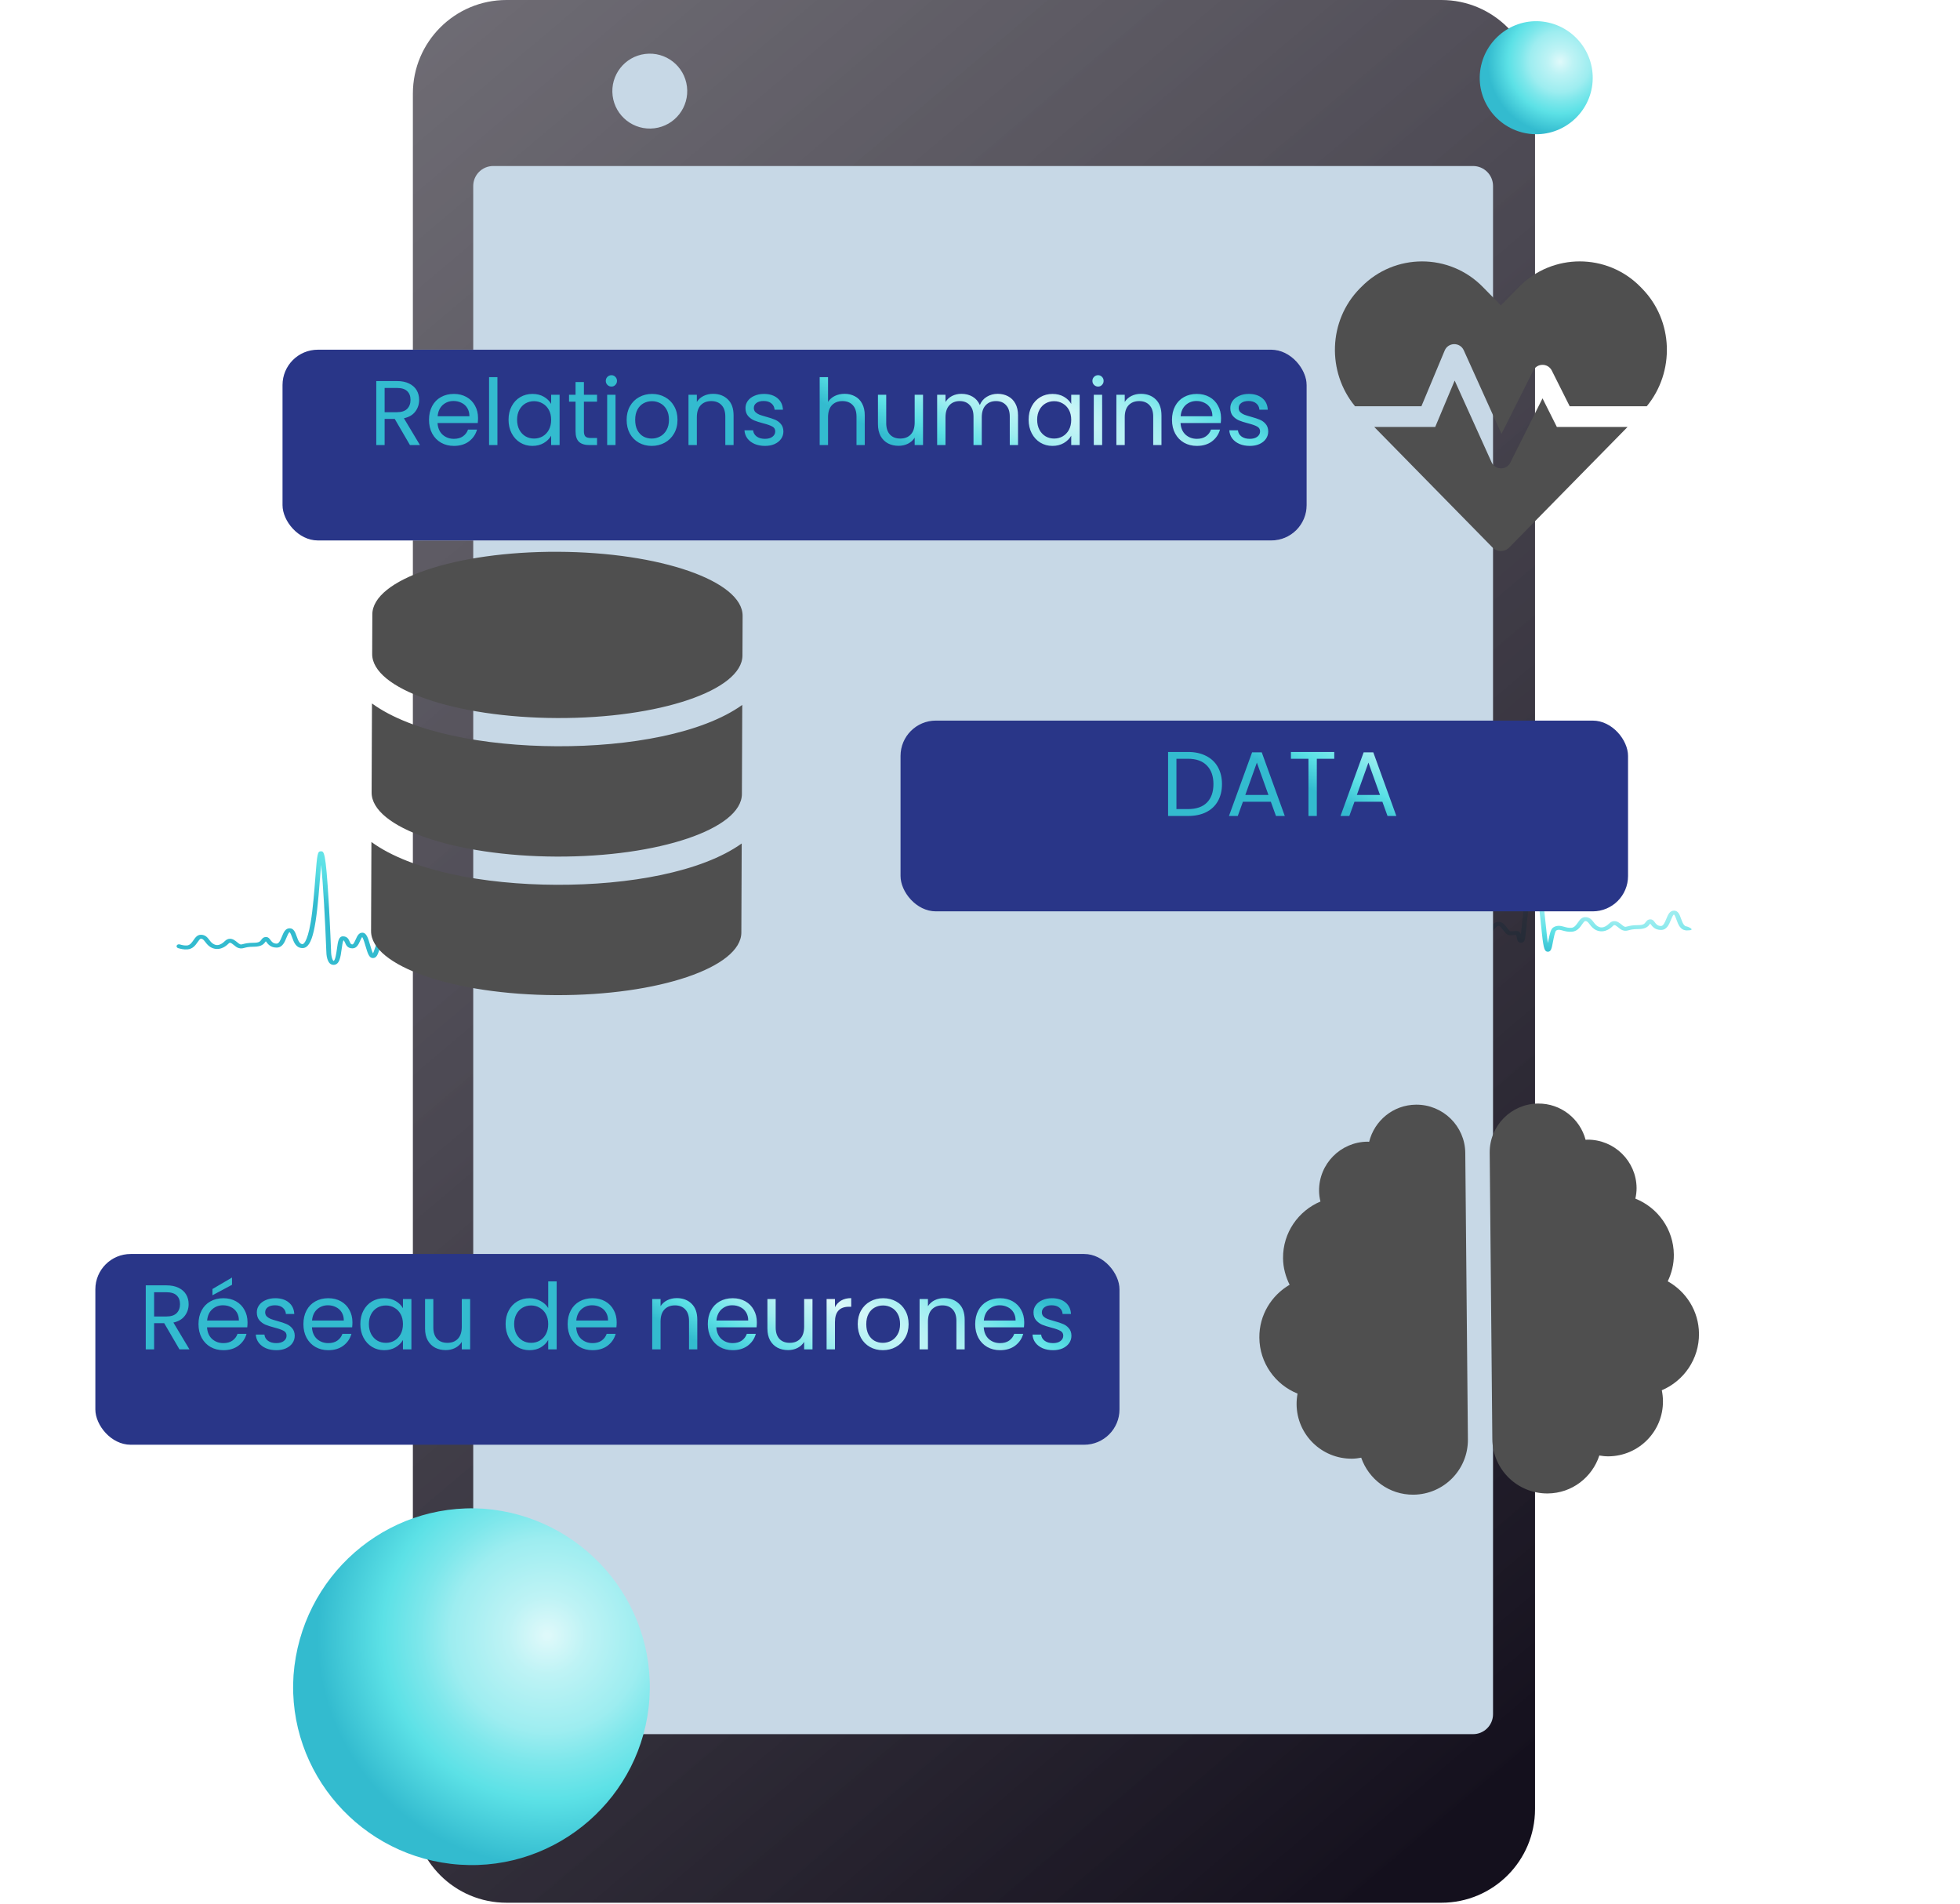 <svg width="555" height="539" viewBox="0 0 555 539" fill="none" xmlns="http://www.w3.org/2000/svg">
<g clip-path="url(#clip0_139373_148)">
<path d="M182.671 267.279C181.867 267.279 181.458 266.311 181.003 265.047C180.608 263.94 180.198 262.798 179.022 262.798C177.788 262.798 177.305 263.979 176.839 265.121C176.471 266.021 176.014 267.141 175.348 267.141C174.348 267.141 173.954 266.603 173.572 266.084C173.291 265.699 172.971 265.265 172.355 265.265C171.566 265.265 171.224 265.74 170.997 266.054C170.685 266.487 170.391 266.894 168.891 266.894C167.199 266.894 166.356 267.122 165.797 267.272C165.347 267.395 165.265 267.412 164.993 267.321C164.791 267.251 164.474 266.995 164.199 266.768C163.604 266.281 162.904 265.724 162.063 265.766C161.563 265.786 161.104 266.001 160.698 266.404C159.091 268.003 158.012 267.512 157.656 267.347C157.018 267.058 156.637 266.558 156.271 266.076C155.751 265.398 155.166 264.631 153.891 264.631C152.867 264.631 152.325 265.406 151.802 266.156C151.31 266.862 150.801 267.59 149.974 267.656C149.192 267.718 148.546 267.541 147.924 267.367C147.017 267.118 145.987 266.834 144.864 267.529C144.126 267.986 143.83 269.286 143.43 271.373C143.395 271.562 143.355 271.768 143.315 271.975C143.213 271.366 143.098 270.518 142.974 269.34L142.948 269.099C142.948 269.099 142.299 262.797 141.611 256.494C140.179 243.384 140.179 243.384 139.37 243.384C138.561 243.384 138.562 243.384 137.083 256.493C136.372 262.785 135.7 269.077 135.701 269.077C135.682 269.203 135.666 269.328 135.651 269.452C135.463 268.97 135.101 268.544 134.33 268.544L134.227 268.551C133.582 268.635 132.861 268.676 132.63 268.644C132.391 268.499 132.052 268.052 131.775 267.69C131.159 266.883 130.461 265.969 129.395 265.969C128.02 265.969 127.205 267.129 126.418 268.252C126.277 268.451 126.135 268.654 125.988 268.853C125.001 270.191 123.932 270.968 122.898 271.1C122.178 271.19 121.455 270.979 120.746 270.465C120.006 269.929 119.677 268.681 119.387 267.579C119.015 266.162 118.63 264.696 117.166 264.696C115.939 264.696 115.535 265.841 115.146 266.949C114.556 268.621 114.013 269.805 112.405 269.805C111.019 269.805 110.619 268.959 110.163 267.668C109.86 266.807 109.514 265.831 108.373 265.831C107.015 265.831 106.55 267.255 106.101 268.631C105.97 269.031 105.79 269.582 105.622 269.905C105.355 269.402 105.045 268.357 104.83 267.616C104.218 265.541 103.777 264.041 102.597 264.041C101.581 264.041 101.15 265.004 100.732 265.934C100.541 266.361 100.093 267.36 99.808 267.36C99.42 267.36 99.288 267.229 98.996 266.537C98.749 265.954 98.373 265.074 97.121 265.074C95.886 265.074 95.688 266.544 95.412 268.579C95.279 269.569 94.966 271.887 94.465 272.034C94.206 271.937 93.744 270.894 93.743 269.129C93.743 269.06 93.478 262.147 93.079 255.326C92.239 241 91.728 241 90.885 241C89.929 241 89.824 241.499 89.279 248.631C88.984 252.491 88.617 257.294 87.978 261.093C86.956 267.105 85.794 267.279 85.666 267.279C84.862 267.279 84.454 266.311 84 265.047C83.604 263.939 83.194 262.798 82.018 262.798C80.785 262.798 80.302 263.979 79.835 265.121C79.448 266.068 79.01 267.141 78.343 267.141C77.345 267.141 76.95 266.604 76.568 266.084C76.287 265.699 75.968 265.265 75.352 265.265C74.561 265.265 74.219 265.74 73.993 266.054C73.681 266.487 73.388 266.894 71.887 266.894C70.195 266.894 69.352 267.122 68.794 267.272C68.343 267.395 68.261 267.412 67.989 267.321C67.786 267.251 67.469 266.995 67.196 266.768C66.6 266.282 65.906 265.724 65.055 265.766C64.556 265.786 64.097 266.001 63.691 266.404C62.083 268.004 61.004 267.512 60.649 267.347C60.01 267.058 59.63 266.558 59.263 266.076C58.743 265.398 58.159 264.631 56.883 264.631C55.859 264.631 55.318 265.406 54.794 266.156C54.301 266.862 53.792 267.59 52.966 267.656C52.179 267.718 51.538 267.541 50.916 267.367C50.009 267.118 49.611 268.186 50.495 268.431C51.178 268.619 52.026 268.853 53.093 268.768C54.606 268.648 55.353 267.577 55.954 266.717C56.256 266.284 56.631 265.748 56.883 265.748C57.376 265.748 57.617 266.003 58.131 266.677C58.547 267.221 59.065 267.9 60.006 268.329C60.903 268.738 62.708 269.126 64.721 267.125C64.808 267.039 64.976 266.892 65.122 266.884C65.416 266.875 65.898 267.275 66.257 267.568C66.658 267.895 67.035 268.204 67.48 268.356C68.214 268.608 68.697 268.477 69.209 268.34C69.72 268.202 70.409 268.016 71.888 268.016C74.147 268.016 74.772 267.149 75.144 266.633C75.183 266.58 75.229 266.514 75.271 266.465C75.322 266.529 75.378 266.606 75.425 266.67C75.863 267.264 76.594 268.259 78.345 268.259C79.972 268.259 80.601 266.718 81.107 265.481C81.299 265.012 81.746 263.916 81.996 263.912C82.231 264.016 82.534 264.861 82.714 265.366C83.198 266.714 83.8 268.397 85.668 268.397C88.589 268.397 89.589 262.046 90.609 248.701C90.712 247.352 90.816 245.988 90.924 244.833C91.521 250.183 92.106 261.531 92.394 269.145C92.394 270.084 92.542 273.149 94.444 273.149C96.139 273.149 96.43 270.989 96.74 268.703C96.855 267.85 97.024 266.597 97.259 266.21C97.41 266.258 97.515 266.417 97.725 266.91C97.991 267.536 98.393 268.477 99.803 268.477C101.022 268.477 101.536 267.334 101.988 266.325C102.137 265.993 102.367 265.479 102.555 265.248C102.884 265.704 103.277 267.044 103.524 267.882C104.117 269.897 104.509 271.228 105.598 271.228C106.641 271.228 106.99 270.16 107.394 268.923C107.553 268.435 108.039 266.949 108.371 266.949C108.536 267.028 108.747 267.627 108.873 267.985C109.287 269.156 109.913 270.923 112.403 270.923C115.139 270.923 115.916 268.721 116.431 267.263C116.584 266.829 116.943 265.812 117.166 265.812C117.55 265.812 117.867 267.016 118.077 267.816C118.411 269.088 118.79 270.529 119.866 271.309C120.873 272.036 121.989 272.345 123.1 272.204C124.555 272.018 125.911 271.087 127.128 269.438C127.28 269.231 127.428 269.021 127.573 268.814C128.17 267.964 128.786 267.086 129.392 267.086C129.722 267.086 130.296 267.839 130.64 268.29C131.065 268.846 131.466 269.372 131.982 269.627C132.116 269.693 132.518 269.891 134.315 269.67C134.421 269.809 134.488 270.251 134.524 270.471C134.614 271.052 134.717 271.71 135.436 271.859C135.575 271.891 135.721 271.896 135.864 271.875C136.006 271.854 136.141 271.807 136.259 271.738C136.782 271.427 136.85 270.796 136.943 269.923C136.968 269.695 136.994 269.454 137.032 269.195C137.73 262.65 138.712 253.78 139.358 248.528C139.987 253.78 140.934 262.65 141.61 269.196L141.636 269.437C142.091 273.743 142.433 274.431 143.3 274.431C144.205 274.431 144.378 273.528 144.757 271.548C144.947 270.555 145.301 268.707 145.665 268.426C146.204 268.092 146.618 268.185 147.502 268.429C148.185 268.618 149.037 268.85 150.1 268.766C151.613 268.646 152.361 267.576 152.962 266.716C153.263 266.282 153.638 265.746 153.89 265.746C154.383 265.746 154.624 266.001 155.139 266.675C155.555 267.22 156.073 267.899 157.013 268.328C157.909 268.737 159.714 269.124 161.729 267.124C161.816 267.037 161.984 266.891 162.128 266.883H162.141C162.43 266.883 162.91 267.277 163.264 267.567C163.664 267.894 164.042 268.203 164.487 268.355C165.221 268.607 165.703 268.476 166.215 268.339C166.728 268.201 167.415 268.015 168.895 268.015C171.154 268.015 171.779 267.148 172.151 266.632C172.19 266.579 172.236 266.514 172.277 266.464C172.329 266.528 172.385 266.605 172.432 266.669C172.869 267.263 173.601 268.258 175.352 268.258C176.979 268.258 177.608 266.717 178.114 265.48C178.305 265.012 178.753 263.915 179.003 263.911C179.238 264.015 179.541 264.86 179.722 265.365C180.205 266.713 180.807 268.396 182.675 268.396C185.593 268.399 182.801 267.279 182.671 267.279Z" fill="url(#paint0_radial_139373_148)"/>
<path d="M477.671 262.279C476.867 262.279 476.458 261.311 476.003 260.047C475.608 258.94 475.198 257.798 474.022 257.798C472.788 257.798 472.305 258.979 471.839 260.121C471.471 261.021 471.014 262.141 470.348 262.141C469.348 262.141 468.954 261.603 468.572 261.084C468.291 260.699 467.971 260.265 467.355 260.265C466.566 260.265 466.224 260.74 465.997 261.054C465.685 261.487 465.391 261.894 463.891 261.894C462.199 261.894 461.356 262.122 460.797 262.272C460.347 262.395 460.265 262.412 459.993 262.321C459.791 262.251 459.474 261.995 459.199 261.768C458.604 261.281 457.904 260.724 457.063 260.766C456.563 260.786 456.104 261.001 455.698 261.404C454.091 263.003 453.012 262.512 452.656 262.347C452.018 262.058 451.637 261.558 451.271 261.076C450.751 260.398 450.166 259.631 448.891 259.631C447.867 259.631 447.325 260.406 446.802 261.156C446.31 261.862 445.801 262.59 444.974 262.656C444.192 262.718 443.546 262.541 442.924 262.367C442.017 262.118 440.987 261.834 439.864 262.529C439.126 262.986 438.83 264.286 438.43 266.373C438.395 266.562 438.355 266.768 438.315 266.975C438.213 266.366 438.098 265.518 437.974 264.34L437.948 264.099C437.948 264.099 437.299 257.797 436.611 251.494C435.179 238.384 435.179 238.384 434.37 238.384C433.561 238.384 433.562 238.384 432.083 251.493C431.372 257.785 430.7 264.077 430.701 264.077C430.682 264.203 430.666 264.328 430.651 264.452C430.463 263.97 430.101 263.544 429.33 263.544L429.227 263.551C428.582 263.635 427.861 263.676 427.63 263.644C427.391 263.499 427.052 263.052 426.775 262.69C426.159 261.883 425.461 260.969 424.395 260.969C423.02 260.969 422.205 262.129 421.418 263.252C421.277 263.451 421.135 263.654 420.988 263.853C420.001 265.191 418.932 265.968 417.898 266.1C417.178 266.19 416.455 265.979 415.746 265.465C415.006 264.929 414.677 263.681 414.387 262.579C414.015 261.162 413.63 259.696 412.166 259.696C410.939 259.696 410.535 260.841 410.146 261.949C409.556 263.621 409.013 264.805 407.405 264.805C406.019 264.805 405.619 263.959 405.163 262.668C404.86 261.807 404.514 260.831 403.373 260.831C402.015 260.831 401.55 262.255 401.101 263.631C400.97 264.031 400.79 264.582 400.622 264.905C400.355 264.402 400.045 263.357 399.83 262.616C399.218 260.541 398.777 259.041 397.597 259.041C396.581 259.041 396.15 260.004 395.732 260.934C395.541 261.361 395.093 262.36 394.808 262.36C394.42 262.36 394.289 262.229 393.996 261.537C393.749 260.954 393.373 260.074 392.121 260.074C390.886 260.074 390.688 261.544 390.412 263.579C390.279 264.569 389.965 266.887 389.465 267.034C389.206 266.937 388.744 265.894 388.743 264.129C388.743 264.06 388.478 257.147 388.079 250.326C387.239 236 386.728 236 385.885 236C384.929 236 384.824 236.499 384.279 243.631C383.984 247.491 383.617 252.294 382.978 256.093C381.956 262.105 380.794 262.279 380.666 262.279C379.862 262.279 379.454 261.311 379 260.047C378.604 258.939 378.194 257.798 377.018 257.798C375.785 257.798 375.302 258.979 374.835 260.121C374.448 261.068 374.01 262.141 373.343 262.141C372.345 262.141 371.95 261.604 371.568 261.084C371.287 260.699 370.968 260.265 370.352 260.265C369.561 260.265 369.219 260.74 368.993 261.054C368.681 261.487 368.388 261.894 366.887 261.894C365.196 261.894 364.352 262.122 363.794 262.272C363.343 262.395 363.261 262.412 362.989 262.321C362.786 262.251 362.469 261.995 362.196 261.768C361.6 261.282 360.906 260.724 360.055 260.766C359.556 260.786 359.097 261.001 358.691 261.404C357.083 263.004 356.004 262.512 355.649 262.347C355.01 262.058 354.63 261.558 354.263 261.076C353.744 260.398 353.159 259.631 351.883 259.631C350.859 259.631 350.318 260.406 349.794 261.156C349.302 261.862 348.792 262.59 347.966 262.656C347.179 262.718 346.538 262.541 345.916 262.367C345.009 262.118 344.611 263.186 345.495 263.431C346.178 263.619 347.026 263.853 348.093 263.768C349.606 263.648 350.353 262.577 350.954 261.717C351.256 261.284 351.631 260.748 351.883 260.748C352.376 260.748 352.617 261.003 353.131 261.677C353.547 262.221 354.065 262.9 355.006 263.329C355.903 263.738 357.708 264.126 359.721 262.125C359.808 262.039 359.976 261.892 360.122 261.884C360.416 261.875 360.898 262.275 361.257 262.568C361.658 262.895 362.035 263.204 362.48 263.356C363.214 263.608 363.697 263.477 364.209 263.34C364.72 263.202 365.409 263.016 366.888 263.016C369.147 263.016 369.771 262.149 370.144 261.633C370.183 261.58 370.229 261.514 370.271 261.465C370.322 261.529 370.378 261.606 370.425 261.67C370.863 262.264 371.594 263.259 373.345 263.259C374.972 263.259 375.601 261.718 376.107 260.481C376.299 260.012 376.746 258.916 376.996 258.912C377.231 259.016 377.534 259.861 377.714 260.366C378.198 261.714 378.8 263.397 380.668 263.397C383.589 263.397 384.589 257.046 385.609 243.701C385.712 242.352 385.816 240.988 385.924 239.833C386.521 245.183 387.107 256.531 387.394 264.145C387.394 265.084 387.542 268.149 389.444 268.149C391.139 268.149 391.43 265.989 391.74 263.703C391.855 262.85 392.024 261.597 392.259 261.21C392.41 261.258 392.515 261.417 392.725 261.91C392.991 262.536 393.393 263.477 394.804 263.477C396.022 263.477 396.536 262.334 396.988 261.325C397.137 260.993 397.367 260.479 397.555 260.248C397.884 260.704 398.277 262.044 398.524 262.882C399.117 264.897 399.509 266.228 400.598 266.228C401.641 266.228 401.99 265.16 402.394 263.923C402.553 263.435 403.039 261.949 403.371 261.949C403.536 262.028 403.747 262.627 403.873 262.985C404.287 264.156 404.913 265.923 407.403 265.923C410.139 265.923 410.916 263.721 411.431 262.263C411.584 261.829 411.943 260.812 412.166 260.812C412.55 260.812 412.867 262.016 413.077 262.816C413.411 264.088 413.79 265.529 414.866 266.309C415.873 267.036 416.989 267.345 418.1 267.204C419.555 267.018 420.911 266.087 422.128 264.438C422.28 264.231 422.428 264.021 422.573 263.814C423.17 262.964 423.786 262.086 424.392 262.086C424.722 262.086 425.296 262.839 425.64 263.29C426.065 263.846 426.466 264.372 426.982 264.627C427.116 264.693 427.518 264.891 429.315 264.67C429.421 264.809 429.488 265.251 429.524 265.471C429.614 266.052 429.717 266.71 430.436 266.859C430.575 266.891 430.721 266.896 430.864 266.875C431.006 266.854 431.141 266.807 431.259 266.738C431.782 266.427 431.85 265.796 431.943 264.923C431.968 264.695 431.994 264.454 432.032 264.195C432.73 257.65 433.712 248.78 434.358 243.528C434.987 248.78 435.934 257.65 436.61 264.196L436.636 264.437C437.091 268.743 437.433 269.431 438.3 269.431C439.205 269.431 439.378 268.528 439.757 266.548C439.947 265.555 440.301 263.707 440.665 263.426C441.204 263.092 441.618 263.185 442.502 263.429C443.185 263.618 444.037 263.85 445.1 263.766C446.613 263.646 447.361 262.576 447.962 261.716C448.263 261.282 448.638 260.746 448.89 260.746C449.383 260.746 449.624 261.001 450.139 261.675C450.555 262.22 451.073 262.899 452.013 263.328C452.909 263.737 454.714 264.124 456.729 262.124C456.816 262.037 456.984 261.891 457.128 261.883H457.141C457.43 261.883 457.91 262.277 458.264 262.567C458.664 262.894 459.042 263.203 459.487 263.355C460.221 263.607 460.703 263.476 461.215 263.339C461.728 263.201 462.415 263.015 463.895 263.015C466.154 263.015 466.779 262.148 467.151 261.632C467.19 261.579 467.236 261.514 467.277 261.464C467.329 261.528 467.385 261.605 467.432 261.669C467.869 262.263 468.601 263.258 470.352 263.258C471.979 263.258 472.608 261.717 473.114 260.48C473.305 260.012 473.753 258.915 474.003 258.911C474.238 259.015 474.541 259.86 474.722 260.365C475.205 261.713 475.807 263.396 477.675 263.396C480.593 263.399 477.801 262.279 477.671 262.279Z" fill="url(#paint1_radial_139373_148)"/>
<path d="M408.154 0H143.421C128.78 0 116.912 11.868 116.912 26.509V512.149C116.912 526.79 128.78 538.658 143.421 538.658H408.154C422.795 538.658 434.663 526.79 434.663 512.149V26.509C434.663 11.868 422.795 0 408.154 0Z" fill="url(#paint2_linear_139373_148)"/>
<path d="M417.117 47H139.655C136.532 47 134 49.532 134 52.655V485.277C134 488.401 136.532 490.932 139.655 490.932H417.117C420.24 490.932 422.772 488.401 422.772 485.277V52.655C422.772 49.532 420.24 47 417.117 47Z" fill="#C7D8E6"/>
<path d="M185.292 36.317C191.104 35.601 195.235 30.31 194.52 24.498C193.804 18.686 188.512 14.555 182.701 15.271C176.889 15.986 172.758 21.278 173.473 27.09C174.189 32.901 179.481 37.032 185.292 36.317Z" fill="#C7D8E6"/>
<path d="M433.961 37.963C425.125 37.369 418.443 29.722 419.037 20.96C419.705 12.125 427.278 5.443 436.114 6.037C444.875 6.705 451.557 14.278 450.963 23.114C450.369 31.875 442.722 38.557 433.961 37.963Z" fill="url(#paint3_radial_139373_148)"/>
<path d="M130.219 527.884C102.332 526.009 81.241 501.872 83.116 474.219C85.225 446.332 109.128 425.241 137.015 427.116C164.668 429.225 185.759 453.128 183.884 481.015C182.009 508.668 157.872 529.759 130.219 527.884Z" fill="url(#paint4_radial_139373_148)"/>
<g filter="url(#filter0_d_139373_148)">
<rect x="80" y="89" width="290" height="54" rx="10" fill="white"/>
<rect x="80" y="89" width="290" height="54" rx="10" fill="#293688"/>
</g>
<g filter="url(#filter1_d_139373_148)">
<rect x="255" y="194" width="206" height="54" rx="10" fill="#293688"/>
</g>
<g filter="url(#filter2_d_139373_148)">
<rect x="27" y="345" width="290" height="54" rx="10" fill="#293688"/>
</g>
<path d="M116.088 126L111.772 118.59H108.912V126H106.546V107.878H112.396C113.765 107.878 114.918 108.112 115.854 108.58C116.807 109.048 117.518 109.681 117.986 110.478C118.454 111.275 118.688 112.185 118.688 113.208C118.688 114.456 118.324 115.557 117.596 116.51C116.885 117.463 115.811 118.096 114.372 118.408L118.922 126H116.088ZM108.912 116.692H112.396C113.679 116.692 114.641 116.38 115.282 115.756C115.923 115.115 116.244 114.265 116.244 113.208C116.244 112.133 115.923 111.301 115.282 110.712C114.658 110.123 113.696 109.828 112.396 109.828H108.912V116.692ZM135.364 118.33C135.364 118.781 135.338 119.257 135.286 119.76H123.898C123.985 121.164 124.462 122.265 125.328 123.062C126.212 123.842 127.278 124.232 128.526 124.232C129.549 124.232 130.398 123.998 131.074 123.53C131.768 123.045 132.253 122.403 132.53 121.606H135.078C134.697 122.975 133.934 124.093 132.79 124.96C131.646 125.809 130.225 126.234 128.526 126.234C127.174 126.234 125.961 125.931 124.886 125.324C123.829 124.717 122.997 123.859 122.39 122.75C121.784 121.623 121.48 120.323 121.48 118.85C121.48 117.377 121.775 116.085 122.364 114.976C122.954 113.867 123.777 113.017 124.834 112.428C125.909 111.821 127.14 111.518 128.526 111.518C129.878 111.518 131.074 111.813 132.114 112.402C133.154 112.991 133.952 113.806 134.506 114.846C135.078 115.869 135.364 117.03 135.364 118.33ZM132.92 117.836C132.92 116.935 132.721 116.163 132.322 115.522C131.924 114.863 131.378 114.369 130.684 114.04C130.008 113.693 129.254 113.52 128.422 113.52C127.226 113.52 126.204 113.901 125.354 114.664C124.522 115.427 124.046 116.484 123.924 117.836H132.92ZM140.853 106.76V126H138.487V106.76H140.853ZM144.002 118.824C144.002 117.368 144.296 116.094 144.886 115.002C145.475 113.893 146.281 113.035 147.304 112.428C148.344 111.821 149.496 111.518 150.762 111.518C152.01 111.518 153.093 111.787 154.012 112.324C154.93 112.861 155.615 113.537 156.066 114.352V111.752H158.458V126H156.066V123.348C155.598 124.18 154.896 124.873 153.96 125.428C153.041 125.965 151.966 126.234 150.736 126.234C149.47 126.234 148.326 125.922 147.304 125.298C146.281 124.674 145.475 123.799 144.886 122.672C144.296 121.545 144.002 120.263 144.002 118.824ZM156.066 118.85C156.066 117.775 155.849 116.839 155.416 116.042C154.982 115.245 154.393 114.638 153.648 114.222C152.92 113.789 152.114 113.572 151.23 113.572C150.346 113.572 149.54 113.78 148.812 114.196C148.084 114.612 147.503 115.219 147.07 116.016C146.636 116.813 146.42 117.749 146.42 118.824C146.42 119.916 146.636 120.869 147.07 121.684C147.503 122.481 148.084 123.097 148.812 123.53C149.54 123.946 150.346 124.154 151.23 124.154C152.114 124.154 152.92 123.946 153.648 123.53C154.393 123.097 154.982 122.481 155.416 121.684C155.849 120.869 156.066 119.925 156.066 118.85ZM165.342 113.702V122.1C165.342 122.793 165.489 123.287 165.784 123.582C166.079 123.859 166.59 123.998 167.318 123.998H169.06V126H166.928C165.611 126 164.623 125.697 163.964 125.09C163.305 124.483 162.976 123.487 162.976 122.1V113.702H161.13V111.752H162.976V108.164H165.342V111.752H169.06V113.702H165.342ZM173.149 109.438C172.698 109.438 172.317 109.282 172.005 108.97C171.693 108.658 171.537 108.277 171.537 107.826C171.537 107.375 171.693 106.994 172.005 106.682C172.317 106.37 172.698 106.214 173.149 106.214C173.582 106.214 173.946 106.37 174.241 106.682C174.553 106.994 174.709 107.375 174.709 107.826C174.709 108.277 174.553 108.658 174.241 108.97C173.946 109.282 173.582 109.438 173.149 109.438ZM174.293 111.752V126H171.927V111.752H174.293ZM184.539 126.234C183.205 126.234 181.991 125.931 180.899 125.324C179.825 124.717 178.975 123.859 178.351 122.75C177.745 121.623 177.441 120.323 177.441 118.85C177.441 117.394 177.753 116.111 178.377 115.002C179.019 113.875 179.885 113.017 180.977 112.428C182.069 111.821 183.291 111.518 184.643 111.518C185.995 111.518 187.217 111.821 188.309 112.428C189.401 113.017 190.259 113.867 190.883 114.976C191.525 116.085 191.845 117.377 191.845 118.85C191.845 120.323 191.516 121.623 190.857 122.75C190.216 123.859 189.341 124.717 188.231 125.324C187.122 125.931 185.891 126.234 184.539 126.234ZM184.539 124.154C185.389 124.154 186.186 123.955 186.931 123.556C187.677 123.157 188.275 122.559 188.725 121.762C189.193 120.965 189.427 119.994 189.427 118.85C189.427 117.706 189.202 116.735 188.751 115.938C188.301 115.141 187.711 114.551 186.983 114.17C186.255 113.771 185.467 113.572 184.617 113.572C183.751 113.572 182.953 113.771 182.225 114.17C181.515 114.551 180.943 115.141 180.509 115.938C180.076 116.735 179.859 117.706 179.859 118.85C179.859 120.011 180.067 120.991 180.483 121.788C180.917 122.585 181.489 123.183 182.199 123.582C182.91 123.963 183.69 124.154 184.539 124.154ZM201.898 111.492C203.631 111.492 205.035 112.021 206.11 113.078C207.185 114.118 207.722 115.626 207.722 117.602V126H205.382V117.94C205.382 116.519 205.027 115.435 204.316 114.69C203.605 113.927 202.635 113.546 201.404 113.546C200.156 113.546 199.159 113.936 198.414 114.716C197.686 115.496 197.322 116.631 197.322 118.122V126H194.956V111.752H197.322V113.78C197.79 113.052 198.423 112.489 199.22 112.09C200.035 111.691 200.927 111.492 201.898 111.492ZM216.631 126.234C215.539 126.234 214.56 126.052 213.693 125.688C212.826 125.307 212.142 124.787 211.639 124.128C211.136 123.452 210.859 122.681 210.807 121.814H213.251C213.32 122.525 213.65 123.105 214.239 123.556C214.846 124.007 215.634 124.232 216.605 124.232C217.506 124.232 218.217 124.033 218.737 123.634C219.257 123.235 219.517 122.733 219.517 122.126C219.517 121.502 219.24 121.043 218.685 120.748C218.13 120.436 217.272 120.133 216.111 119.838C215.054 119.561 214.187 119.283 213.511 119.006C212.852 118.711 212.28 118.287 211.795 117.732C211.327 117.16 211.093 116.415 211.093 115.496C211.093 114.768 211.31 114.101 211.743 113.494C212.176 112.887 212.792 112.411 213.589 112.064C214.386 111.7 215.296 111.518 216.319 111.518C217.896 111.518 219.17 111.917 220.141 112.714C221.112 113.511 221.632 114.603 221.701 115.99H219.335C219.283 115.245 218.98 114.647 218.425 114.196C217.888 113.745 217.16 113.52 216.241 113.52C215.392 113.52 214.716 113.702 214.213 114.066C213.71 114.43 213.459 114.907 213.459 115.496C213.459 115.964 213.606 116.354 213.901 116.666C214.213 116.961 214.594 117.203 215.045 117.394C215.513 117.567 216.154 117.767 216.969 117.992C217.992 118.269 218.824 118.547 219.465 118.824C220.106 119.084 220.652 119.483 221.103 120.02C221.571 120.557 221.814 121.259 221.831 122.126C221.831 122.906 221.614 123.608 221.181 124.232C220.748 124.856 220.132 125.35 219.335 125.714C218.555 126.061 217.654 126.234 216.631 126.234ZM239.175 111.492C240.249 111.492 241.22 111.726 242.087 112.194C242.953 112.645 243.629 113.329 244.115 114.248C244.617 115.167 244.869 116.285 244.869 117.602V126H242.529V117.94C242.529 116.519 242.173 115.435 241.463 114.69C240.752 113.927 239.781 113.546 238.551 113.546C237.303 113.546 236.306 113.936 235.561 114.716C234.833 115.496 234.469 116.631 234.469 118.122V126H232.103V106.76H234.469V113.78C234.937 113.052 235.578 112.489 236.393 112.09C237.225 111.691 238.152 111.492 239.175 111.492ZM261.369 111.752V126H259.003V123.894C258.553 124.622 257.92 125.194 257.105 125.61C256.308 126.009 255.424 126.208 254.453 126.208C253.344 126.208 252.347 125.983 251.463 125.532C250.579 125.064 249.877 124.371 249.357 123.452C248.855 122.533 248.603 121.415 248.603 120.098V111.752H250.943V119.786C250.943 121.19 251.299 122.273 252.009 123.036C252.72 123.781 253.691 124.154 254.921 124.154C256.187 124.154 257.183 123.764 257.911 122.984C258.639 122.204 259.003 121.069 259.003 119.578V111.752H261.369ZM282.498 111.492C283.608 111.492 284.596 111.726 285.462 112.194C286.329 112.645 287.014 113.329 287.516 114.248C288.019 115.167 288.27 116.285 288.27 117.602V126H285.93V117.94C285.93 116.519 285.575 115.435 284.864 114.69C284.171 113.927 283.226 113.546 282.03 113.546C280.8 113.546 279.82 113.945 279.092 114.742C278.364 115.522 278 116.657 278 118.148V126H275.66V117.94C275.66 116.519 275.305 115.435 274.594 114.69C273.901 113.927 272.956 113.546 271.76 113.546C270.53 113.546 269.55 113.945 268.822 114.742C268.094 115.522 267.73 116.657 267.73 118.148V126H265.364V111.752H267.73V113.806C268.198 113.061 268.822 112.489 269.602 112.09C270.4 111.691 271.275 111.492 272.228 111.492C273.424 111.492 274.482 111.761 275.4 112.298C276.319 112.835 277.004 113.624 277.454 114.664C277.853 113.659 278.512 112.879 279.43 112.324C280.349 111.769 281.372 111.492 282.498 111.492ZM291.267 118.824C291.267 117.368 291.562 116.094 292.151 115.002C292.741 113.893 293.547 113.035 294.569 112.428C295.609 111.821 296.762 111.518 298.027 111.518C299.275 111.518 300.359 111.787 301.277 112.324C302.196 112.861 302.881 113.537 303.331 114.352V111.752H305.723V126H303.331V123.348C302.863 124.18 302.161 124.873 301.225 125.428C300.307 125.965 299.232 126.234 298.001 126.234C296.736 126.234 295.592 125.922 294.569 125.298C293.547 124.674 292.741 123.799 292.151 122.672C291.562 121.545 291.267 120.263 291.267 118.824ZM303.331 118.85C303.331 117.775 303.115 116.839 302.681 116.042C302.248 115.245 301.659 114.638 300.913 114.222C300.185 113.789 299.379 113.572 298.495 113.572C297.611 113.572 296.805 113.78 296.077 114.196C295.349 114.612 294.769 115.219 294.335 116.016C293.902 116.813 293.685 117.749 293.685 118.824C293.685 119.916 293.902 120.869 294.335 121.684C294.769 122.481 295.349 123.097 296.077 123.53C296.805 123.946 297.611 124.154 298.495 124.154C299.379 124.154 300.185 123.946 300.913 123.53C301.659 123.097 302.248 122.481 302.681 121.684C303.115 120.869 303.331 119.925 303.331 118.85ZM310.944 109.438C310.493 109.438 310.112 109.282 309.8 108.97C309.488 108.658 309.332 108.277 309.332 107.826C309.332 107.375 309.488 106.994 309.8 106.682C310.112 106.37 310.493 106.214 310.944 106.214C311.377 106.214 311.741 106.37 312.036 106.682C312.348 106.994 312.504 107.375 312.504 107.826C312.504 108.277 312.348 108.658 312.036 108.97C311.741 109.282 311.377 109.438 310.944 109.438ZM312.088 111.752V126H309.722V111.752H312.088ZM323.062 111.492C324.795 111.492 326.199 112.021 327.274 113.078C328.349 114.118 328.886 115.626 328.886 117.602V126H326.546V117.94C326.546 116.519 326.191 115.435 325.48 114.69C324.769 113.927 323.799 113.546 322.568 113.546C321.32 113.546 320.323 113.936 319.578 114.716C318.85 115.496 318.486 116.631 318.486 118.122V126H316.12V111.752H318.486V113.78C318.954 113.052 319.587 112.489 320.384 112.09C321.199 111.691 322.091 111.492 323.062 111.492ZM345.751 118.33C345.751 118.781 345.725 119.257 345.673 119.76H334.285C334.372 121.164 334.848 122.265 335.715 123.062C336.599 123.842 337.665 124.232 338.913 124.232C339.936 124.232 340.785 123.998 341.461 123.53C342.154 123.045 342.64 122.403 342.917 121.606H345.465C345.084 122.975 344.321 124.093 343.177 124.96C342.033 125.809 340.612 126.234 338.913 126.234C337.561 126.234 336.348 125.931 335.273 125.324C334.216 124.717 333.384 123.859 332.777 122.75C332.17 121.623 331.867 120.323 331.867 118.85C331.867 117.377 332.162 116.085 332.751 114.976C333.34 113.867 334.164 113.017 335.221 112.428C336.296 111.821 337.526 111.518 338.913 111.518C340.265 111.518 341.461 111.813 342.501 112.402C343.541 112.991 344.338 113.806 344.893 114.846C345.465 115.869 345.751 117.03 345.751 118.33ZM343.307 117.836C343.307 116.935 343.108 116.163 342.709 115.522C342.31 114.863 341.764 114.369 341.071 114.04C340.395 113.693 339.641 113.52 338.809 113.52C337.613 113.52 336.59 113.901 335.741 114.664C334.909 115.427 334.432 116.484 334.311 117.836H343.307ZM353.918 126.234C352.826 126.234 351.847 126.052 350.98 125.688C350.113 125.307 349.429 124.787 348.926 124.128C348.423 123.452 348.146 122.681 348.094 121.814H350.538C350.607 122.525 350.937 123.105 351.526 123.556C352.133 124.007 352.921 124.232 353.892 124.232C354.793 124.232 355.504 124.033 356.024 123.634C356.544 123.235 356.804 122.733 356.804 122.126C356.804 121.502 356.527 121.043 355.972 120.748C355.417 120.436 354.559 120.133 353.398 119.838C352.341 119.561 351.474 119.283 350.798 119.006C350.139 118.711 349.567 118.287 349.082 117.732C348.614 117.16 348.38 116.415 348.38 115.496C348.38 114.768 348.597 114.101 349.03 113.494C349.463 112.887 350.079 112.411 350.876 112.064C351.673 111.7 352.583 111.518 353.606 111.518C355.183 111.518 356.457 111.917 357.428 112.714C358.399 113.511 358.919 114.603 358.988 115.99H356.622C356.57 115.245 356.267 114.647 355.712 114.196C355.175 113.745 354.447 113.52 353.528 113.52C352.679 113.52 352.003 113.702 351.5 114.066C350.997 114.43 350.746 114.907 350.746 115.496C350.746 115.964 350.893 116.354 351.188 116.666C351.5 116.961 351.881 117.203 352.332 117.394C352.8 117.567 353.441 117.767 354.256 117.992C355.279 118.269 356.111 118.547 356.752 118.824C357.393 119.084 357.939 119.483 358.39 120.02C358.858 120.557 359.101 121.259 359.118 122.126C359.118 122.906 358.901 123.608 358.468 124.232C358.035 124.856 357.419 125.35 356.622 125.714C355.842 126.061 354.941 126.234 353.918 126.234Z" fill="url(#paint5_radial_139373_148)"/>
<path d="M336.4 212.878C338.376 212.878 340.083 213.251 341.522 213.996C342.978 214.724 344.087 215.773 344.85 217.142C345.63 218.511 346.02 220.123 346.02 221.978C346.02 223.833 345.63 225.445 344.85 226.814C344.087 228.166 342.978 229.206 341.522 229.934C340.083 230.645 338.376 231 336.4 231H330.758V212.878H336.4ZM336.4 229.05C338.74 229.05 340.525 228.435 341.756 227.204C342.987 225.956 343.602 224.214 343.602 221.978C343.602 219.725 342.978 217.965 341.73 216.7C340.499 215.435 338.723 214.802 336.4 214.802H333.124V229.05H336.4ZM359.853 226.97H351.949L350.493 231H347.997L354.549 212.982H357.279L363.805 231H361.309L359.853 226.97ZM359.177 225.046L355.901 215.894L352.625 225.046H359.177ZM377.814 212.878V214.802H372.874V231H370.508V214.802H365.542V212.878H377.814ZM391.439 226.97H383.535L382.079 231H379.583L386.135 212.982H388.865L395.391 231H392.895L391.439 226.97ZM390.763 225.046L387.487 215.894L384.211 225.046H390.763Z" fill="url(#paint6_radial_139373_148)"/>
<path d="M50.815 382L46.498 374.59H43.639V382H41.273V363.878H47.123C48.492 363.878 49.645 364.112 50.581 364.58C51.534 365.048 52.245 365.681 52.712 366.478C53.181 367.275 53.414 368.185 53.414 369.208C53.414 370.456 53.05 371.557 52.322 372.51C51.612 373.463 50.537 374.096 49.099 374.408L53.648 382H50.815ZM43.639 372.692H47.123C48.405 372.692 49.367 372.38 50.008 371.756C50.65 371.115 50.971 370.265 50.971 369.208C50.971 368.133 50.65 367.301 50.008 366.712C49.385 366.123 48.422 365.828 47.123 365.828H43.639V372.692ZM70.091 374.33C70.091 374.781 70.065 375.257 70.013 375.76H58.625C58.712 377.164 59.188 378.265 60.055 379.062C60.939 379.842 62.005 380.232 63.253 380.232C64.275 380.232 65.125 379.998 65.801 379.53C66.494 379.045 66.98 378.403 67.257 377.606H69.805C69.424 378.975 68.661 380.093 67.517 380.96C66.373 381.809 64.951 382.234 63.253 382.234C61.901 382.234 60.688 381.931 59.613 381.324C58.556 380.717 57.724 379.859 57.117 378.75C56.51 377.623 56.207 376.323 56.207 374.85C56.207 373.377 56.502 372.085 57.091 370.976C57.68 369.867 58.504 369.017 59.561 368.428C60.636 367.821 61.866 367.518 63.253 367.518C64.605 367.518 65.801 367.813 66.841 368.402C67.881 368.991 68.678 369.806 69.233 370.846C69.805 371.869 70.091 373.03 70.091 374.33ZM67.647 373.836C67.647 372.935 67.448 372.163 67.049 371.522C66.65 370.863 66.104 370.369 65.411 370.04C64.735 369.693 63.981 369.52 63.149 369.52C61.953 369.52 60.93 369.901 60.081 370.664C59.249 371.427 58.772 372.484 58.651 373.836H67.647ZM65.697 363.722L60.159 366.686V364.918L65.697 361.668V363.722ZM78.258 382.234C77.166 382.234 76.187 382.052 75.32 381.688C74.453 381.307 73.769 380.787 73.266 380.128C72.763 379.452 72.486 378.681 72.434 377.814H74.878C74.947 378.525 75.277 379.105 75.866 379.556C76.473 380.007 77.261 380.232 78.232 380.232C79.133 380.232 79.844 380.033 80.364 379.634C80.884 379.235 81.144 378.733 81.144 378.126C81.144 377.502 80.867 377.043 80.312 376.748C79.757 376.436 78.899 376.133 77.738 375.838C76.681 375.561 75.814 375.283 75.138 375.006C74.479 374.711 73.907 374.287 73.422 373.732C72.954 373.16 72.72 372.415 72.72 371.496C72.72 370.768 72.937 370.101 73.37 369.494C73.803 368.887 74.419 368.411 75.216 368.064C76.013 367.7 76.923 367.518 77.946 367.518C79.523 367.518 80.797 367.917 81.768 368.714C82.739 369.511 83.259 370.603 83.328 371.99H80.962C80.91 371.245 80.607 370.647 80.052 370.196C79.515 369.745 78.787 369.52 77.868 369.52C77.019 369.52 76.343 369.702 75.84 370.066C75.337 370.43 75.086 370.907 75.086 371.496C75.086 371.964 75.233 372.354 75.528 372.666C75.84 372.961 76.221 373.203 76.672 373.394C77.14 373.567 77.781 373.767 78.596 373.992C79.619 374.269 80.451 374.547 81.092 374.824C81.733 375.084 82.279 375.483 82.73 376.02C83.198 376.557 83.441 377.259 83.458 378.126C83.458 378.906 83.241 379.608 82.808 380.232C82.375 380.856 81.759 381.35 80.962 381.714C80.182 382.061 79.281 382.234 78.258 382.234ZM99.798 374.33C99.798 374.781 99.772 375.257 99.72 375.76H88.332C88.419 377.164 88.895 378.265 89.762 379.062C90.646 379.842 91.712 380.232 92.96 380.232C93.983 380.232 94.832 379.998 95.508 379.53C96.201 379.045 96.687 378.403 96.964 377.606H99.512C99.131 378.975 98.368 380.093 97.224 380.96C96.08 381.809 94.659 382.234 92.96 382.234C91.608 382.234 90.395 381.931 89.32 381.324C88.263 380.717 87.431 379.859 86.824 378.75C86.217 377.623 85.914 376.323 85.914 374.85C85.914 373.377 86.209 372.085 86.798 370.976C87.387 369.867 88.211 369.017 89.268 368.428C90.343 367.821 91.573 367.518 92.96 367.518C94.312 367.518 95.508 367.813 96.548 368.402C97.588 368.991 98.385 369.806 98.94 370.846C99.512 371.869 99.798 373.03 99.798 374.33ZM97.354 373.836C97.354 372.935 97.155 372.163 96.756 371.522C96.357 370.863 95.811 370.369 95.118 370.04C94.442 369.693 93.688 369.52 92.856 369.52C91.66 369.52 90.637 369.901 89.788 370.664C88.956 371.427 88.479 372.484 88.358 373.836H97.354ZM102.037 374.824C102.037 373.368 102.332 372.094 102.921 371.002C103.51 369.893 104.316 369.035 105.339 368.428C106.379 367.821 107.532 367.518 108.797 367.518C110.045 367.518 111.128 367.787 112.047 368.324C112.966 368.861 113.65 369.537 114.101 370.352V367.752H116.493V382H114.101V379.348C113.633 380.18 112.931 380.873 111.995 381.428C111.076 381.965 110.002 382.234 108.771 382.234C107.506 382.234 106.362 381.922 105.339 381.298C104.316 380.674 103.51 379.799 102.921 378.672C102.332 377.545 102.037 376.263 102.037 374.824ZM114.101 374.85C114.101 373.775 113.884 372.839 113.451 372.042C113.018 371.245 112.428 370.638 111.683 370.222C110.955 369.789 110.149 369.572 109.265 369.572C108.381 369.572 107.575 369.78 106.847 370.196C106.119 370.612 105.538 371.219 105.105 372.016C104.672 372.813 104.455 373.749 104.455 374.824C104.455 375.916 104.672 376.869 105.105 377.684C105.538 378.481 106.119 379.097 106.847 379.53C107.575 379.946 108.381 380.154 109.265 380.154C110.149 380.154 110.955 379.946 111.683 379.53C112.428 379.097 113.018 378.481 113.451 377.684C113.884 376.869 114.101 375.925 114.101 374.85ZM133.127 367.752V382H130.761V379.894C130.311 380.622 129.678 381.194 128.863 381.61C128.066 382.009 127.182 382.208 126.211 382.208C125.102 382.208 124.105 381.983 123.221 381.532C122.337 381.064 121.635 380.371 121.115 379.452C120.613 378.533 120.361 377.415 120.361 376.098V367.752H122.701V375.786C122.701 377.19 123.057 378.273 123.767 379.036C124.478 379.781 125.449 380.154 126.679 380.154C127.945 380.154 128.941 379.764 129.669 378.984C130.397 378.204 130.761 377.069 130.761 375.578V367.752H133.127ZM143.17 374.824C143.17 373.368 143.464 372.094 144.054 371.002C144.643 369.893 145.449 369.035 146.472 368.428C147.512 367.821 148.673 367.518 149.956 367.518C151.065 367.518 152.096 367.778 153.05 368.298C154.003 368.801 154.731 369.468 155.234 370.3V362.76H157.626V382H155.234V379.322C154.766 380.171 154.072 380.873 153.154 381.428C152.235 381.965 151.16 382.234 149.93 382.234C148.664 382.234 147.512 381.922 146.472 381.298C145.449 380.674 144.643 379.799 144.054 378.672C143.464 377.545 143.17 376.263 143.17 374.824ZM155.234 374.85C155.234 373.775 155.017 372.839 154.584 372.042C154.15 371.245 153.561 370.638 152.816 370.222C152.088 369.789 151.282 369.572 150.398 369.572C149.514 369.572 148.708 369.78 147.98 370.196C147.252 370.612 146.671 371.219 146.238 372.016C145.804 372.813 145.588 373.749 145.588 374.824C145.588 375.916 145.804 376.869 146.238 377.684C146.671 378.481 147.252 379.097 147.98 379.53C148.708 379.946 149.514 380.154 150.398 380.154C151.282 380.154 152.088 379.946 152.816 379.53C153.561 379.097 154.15 378.481 154.584 377.684C155.017 376.869 155.234 375.925 155.234 374.85ZM174.624 374.33C174.624 374.781 174.598 375.257 174.546 375.76H163.158C163.245 377.164 163.721 378.265 164.588 379.062C165.472 379.842 166.538 380.232 167.786 380.232C168.809 380.232 169.658 379.998 170.334 379.53C171.027 379.045 171.513 378.403 171.79 377.606H174.338C173.957 378.975 173.194 380.093 172.05 380.96C170.906 381.809 169.485 382.234 167.786 382.234C166.434 382.234 165.221 381.931 164.146 381.324C163.089 380.717 162.257 379.859 161.65 378.75C161.043 377.623 160.74 376.323 160.74 374.85C160.74 373.377 161.035 372.085 161.624 370.976C162.213 369.867 163.037 369.017 164.094 368.428C165.169 367.821 166.399 367.518 167.786 367.518C169.138 367.518 170.334 367.813 171.374 368.402C172.414 368.991 173.211 369.806 173.766 370.846C174.338 371.869 174.624 373.03 174.624 374.33ZM172.18 373.836C172.18 372.935 171.981 372.163 171.582 371.522C171.183 370.863 170.637 370.369 169.944 370.04C169.268 369.693 168.514 369.52 167.682 369.52C166.486 369.52 165.463 369.901 164.614 370.664C163.782 371.427 163.305 372.484 163.184 373.836H172.18ZM191.621 367.492C193.354 367.492 194.758 368.021 195.833 369.078C196.907 370.118 197.445 371.626 197.445 373.602V382H195.105V373.94C195.105 372.519 194.749 371.435 194.039 370.69C193.328 369.927 192.357 369.546 191.127 369.546C189.879 369.546 188.882 369.936 188.137 370.716C187.409 371.496 187.045 372.631 187.045 374.122V382H184.679V367.752H187.045V369.78C187.513 369.052 188.145 368.489 188.943 368.09C189.757 367.691 190.65 367.492 191.621 367.492ZM214.31 374.33C214.31 374.781 214.284 375.257 214.232 375.76H202.844C202.93 377.164 203.407 378.265 204.274 379.062C205.158 379.842 206.224 380.232 207.472 380.232C208.494 380.232 209.344 379.998 210.02 379.53C210.713 379.045 211.198 378.403 211.476 377.606H214.024C213.642 378.975 212.88 380.093 211.736 380.96C210.592 381.809 209.17 382.234 207.472 382.234C206.12 382.234 204.906 381.931 203.832 381.324C202.774 380.717 201.942 379.859 201.336 378.75C200.729 377.623 200.426 376.323 200.426 374.85C200.426 373.377 200.72 372.085 201.31 370.976C201.899 369.867 202.722 369.017 203.78 368.428C204.854 367.821 206.085 367.518 207.472 367.518C208.824 367.518 210.02 367.813 211.06 368.402C212.1 368.991 212.897 369.806 213.452 370.846C214.024 371.869 214.31 373.03 214.31 374.33ZM211.866 373.836C211.866 372.935 211.666 372.163 211.268 371.522C210.869 370.863 210.323 370.369 209.63 370.04C208.954 369.693 208.2 369.52 207.368 369.52C206.172 369.52 205.149 369.901 204.3 370.664C203.468 371.427 202.991 372.484 202.87 373.836H211.866ZM230.069 367.752V382H227.703V379.894C227.252 380.622 226.619 381.194 225.805 381.61C225.007 382.009 224.123 382.208 223.153 382.208C222.043 382.208 221.047 381.983 220.163 381.532C219.279 381.064 218.577 380.371 218.057 379.452C217.554 378.533 217.303 377.415 217.303 376.098V367.752H219.643V375.786C219.643 377.19 219.998 378.273 220.709 379.036C221.419 379.781 222.39 380.154 223.621 380.154C224.886 380.154 225.883 379.764 226.611 378.984C227.339 378.204 227.703 377.069 227.703 375.578V367.752H230.069ZM236.43 370.066C236.846 369.251 237.435 368.619 238.198 368.168C238.978 367.717 239.922 367.492 241.032 367.492V369.936H240.408C237.756 369.936 236.43 371.375 236.43 374.252V382H234.064V367.752H236.43V370.066ZM249.977 382.234C248.642 382.234 247.429 381.931 246.337 381.324C245.262 380.717 244.413 379.859 243.789 378.75C243.182 377.623 242.879 376.323 242.879 374.85C242.879 373.394 243.191 372.111 243.815 371.002C244.456 369.875 245.323 369.017 246.415 368.428C247.507 367.821 248.729 367.518 250.081 367.518C251.433 367.518 252.655 367.821 253.747 368.428C254.839 369.017 255.697 369.867 256.321 370.976C256.962 372.085 257.283 373.377 257.283 374.85C257.283 376.323 256.953 377.623 256.295 378.75C255.653 379.859 254.778 380.717 253.669 381.324C252.559 381.931 251.329 382.234 249.977 382.234ZM249.977 380.154C250.826 380.154 251.623 379.955 252.369 379.556C253.114 379.157 253.712 378.559 254.163 377.762C254.631 376.965 254.865 375.994 254.865 374.85C254.865 373.706 254.639 372.735 254.189 371.938C253.738 371.141 253.149 370.551 252.421 370.17C251.693 369.771 250.904 369.572 250.055 369.572C249.188 369.572 248.391 369.771 247.663 370.17C246.952 370.551 246.38 371.141 245.947 371.938C245.513 372.735 245.297 373.706 245.297 374.85C245.297 376.011 245.505 376.991 245.921 377.788C246.354 378.585 246.926 379.183 247.637 379.582C248.347 379.963 249.127 380.154 249.977 380.154ZM267.336 367.492C269.069 367.492 270.473 368.021 271.548 369.078C272.622 370.118 273.16 371.626 273.16 373.602V382H270.82V373.94C270.82 372.519 270.464 371.435 269.754 370.69C269.043 369.927 268.072 369.546 266.842 369.546C265.594 369.546 264.597 369.936 263.852 370.716C263.124 371.496 262.76 372.631 262.76 374.122V382H260.394V367.752H262.76V369.78C263.228 369.052 263.86 368.489 264.658 368.09C265.472 367.691 266.365 367.492 267.336 367.492ZM290.024 374.33C290.024 374.781 289.998 375.257 289.946 375.76H278.558C278.645 377.164 279.122 378.265 279.988 379.062C280.872 379.842 281.938 380.232 283.186 380.232C284.209 380.232 285.058 379.998 285.734 379.53C286.428 379.045 286.913 378.403 287.19 377.606H289.738C289.357 378.975 288.594 380.093 287.45 380.96C286.306 381.809 284.885 382.234 283.186 382.234C281.834 382.234 280.621 381.931 279.546 381.324C278.489 380.717 277.657 379.859 277.05 378.75C276.444 377.623 276.14 376.323 276.14 374.85C276.14 373.377 276.435 372.085 277.024 370.976C277.614 369.867 278.437 369.017 279.494 368.428C280.569 367.821 281.8 367.518 283.186 367.518C284.538 367.518 285.734 367.813 286.774 368.402C287.814 368.991 288.612 369.806 289.166 370.846C289.738 371.869 290.024 373.03 290.024 374.33ZM287.58 373.836C287.58 372.935 287.381 372.163 286.982 371.522C286.584 370.863 286.038 370.369 285.344 370.04C284.668 369.693 283.914 369.52 283.082 369.52C281.886 369.52 280.864 369.901 280.014 370.664C279.182 371.427 278.706 372.484 278.584 373.836H287.58ZM298.192 382.234C297.1 382.234 296.12 382.052 295.254 381.688C294.387 381.307 293.702 380.787 293.2 380.128C292.697 379.452 292.42 378.681 292.368 377.814H294.812C294.881 378.525 295.21 379.105 295.8 379.556C296.406 380.007 297.195 380.232 298.166 380.232C299.067 380.232 299.778 380.033 300.298 379.634C300.818 379.235 301.078 378.733 301.078 378.126C301.078 377.502 300.8 377.043 300.246 376.748C299.691 376.436 298.833 376.133 297.672 375.838C296.614 375.561 295.748 375.283 295.072 375.006C294.413 374.711 293.841 374.287 293.356 373.732C292.888 373.16 292.654 372.415 292.654 371.496C292.654 370.768 292.87 370.101 293.304 369.494C293.737 368.887 294.352 368.411 295.15 368.064C295.947 367.7 296.857 367.518 297.88 367.518C299.457 367.518 300.731 367.917 301.702 368.714C302.672 369.511 303.192 370.603 303.262 371.99H300.896C300.844 371.245 300.54 370.647 299.986 370.196C299.448 369.745 298.72 369.52 297.802 369.52C296.952 369.52 296.276 369.702 295.774 370.066C295.271 370.43 295.02 370.907 295.02 371.496C295.02 371.964 295.167 372.354 295.462 372.666C295.774 372.961 296.155 373.203 296.606 373.394C297.074 373.567 297.715 373.767 298.53 373.992C299.552 374.269 300.384 374.547 301.026 374.824C301.667 375.084 302.213 375.483 302.664 376.02C303.132 376.557 303.374 377.259 303.392 378.126C303.392 378.906 303.175 379.608 302.742 380.232C302.308 380.856 301.693 381.35 300.896 381.714C300.116 382.061 299.214 382.234 298.192 382.234Z" fill="url(#paint7_radial_139373_148)"/>
<g style="mix-blend-mode:color-burn" filter="url(#filter3_d_139373_148)">
<path d="M402.954 314.729C396.492 314.788 391.173 319.257 389.693 325.244C389.52 325.245 389.39 325.203 389.217 325.205C381.588 325.275 375.442 331.52 375.511 339.131C375.521 340.166 375.66 341.178 375.906 342.147C369.619 344.792 365.245 350.999 365.311 358.201C365.336 360.917 366.051 363.434 367.174 365.709C362.014 368.732 358.542 374.284 358.601 380.688C358.666 387.868 363.132 393.994 369.423 396.524C369.238 397.518 369.139 398.532 369.148 399.567C369.227 408.149 376.25 415.028 384.852 414.949C385.738 414.941 386.601 414.825 387.443 414.667C389.574 420.793 395.364 425.203 402.237 425.14C410.839 425.061 417.734 418.055 417.656 409.473L416.913 328.401C416.843 320.79 410.584 314.659 402.954 314.729ZM483.089 379.547C483.031 373.144 479.457 367.656 474.243 364.728C475.346 362.432 475.993 359.903 475.968 357.187C475.902 349.985 471.415 343.859 465.08 341.329C465.287 340.357 465.429 339.342 465.42 338.307C465.35 330.696 459.091 324.565 451.461 324.635C451.288 324.636 451.138 324.681 450.986 324.682C449.397 318.724 443.997 314.353 437.534 314.412C429.905 314.482 423.759 320.705 423.829 328.338L424.572 409.41C424.65 417.991 431.673 424.871 440.275 424.792C447.148 424.729 452.856 420.213 454.874 414.049C455.719 414.192 456.584 414.292 457.47 414.284C466.072 414.205 472.968 407.198 472.889 398.617C472.88 397.582 472.762 396.569 472.559 395.579C478.803 392.935 483.155 386.727 483.089 379.547Z" fill="#4F4F4F"/>
</g>
<g style="mix-blend-mode:color-burn" filter="url(#filter4_d_139373_148)">
<path d="M212.281 176.349L212.237 187.555C212.197 197.431 188.683 205.391 159.739 205.276C130.796 205.16 107.346 197.012 107.385 187.136L107.43 175.93C107.469 166.054 130.984 158.094 159.927 158.209C188.871 158.325 212.321 166.473 212.281 176.349ZM212.181 201.563L212.08 226.777C212.04 236.653 188.526 244.614 159.582 244.498C130.639 244.382 107.189 236.234 107.228 226.358L107.329 201.144C118.56 209.314 139.16 213.178 159.707 213.26C180.254 213.343 200.885 209.643 212.181 201.563ZM212.024 240.785L211.923 265.999C211.884 275.875 188.369 283.836 159.426 283.72C130.482 283.604 107.032 275.456 107.072 265.58L107.172 240.366C118.403 248.536 139.003 252.4 159.551 252.483C180.098 252.565 200.728 248.865 212.024 240.785Z" fill="#4F4F4F"/>
</g>
<g style="mix-blend-mode:color-burn" filter="url(#filter5_d_139373_148)">
<path d="M438.786 114.774L429.662 132.967C428.56 135.181 425.366 135.108 424.356 132.857L413.911 109.741L408.403 122.864L391.128 122.864L424.632 156.998C425.935 158.334 428.046 158.334 429.35 156.998L462.872 122.864L442.843 122.864L438.786 114.774ZM466.966 83.678L466.525 83.22C457.071 73.593 441.595 73.593 432.122 83.22L427 88.455L421.878 83.239C412.424 73.593 396.929 73.593 387.475 83.239L387.034 83.678C378.093 92.793 377.708 107.307 385.694 117.007L404.493 117.007L411.083 101.23C412.075 98.869 415.416 98.814 416.481 101.157L427.165 124.822L436.161 106.904C437.244 104.744 440.328 104.744 441.411 106.904L446.478 117.007L468.306 117.007C476.292 107.307 475.907 92.793 466.966 83.678Z" fill="#4F4F4F"/>
</g>
</g>
<defs>
<filter id="filter0_d_139373_148" x="50" y="69" width="350" height="114" filterUnits="userSpaceOnUse" color-interpolation-filters="sRGB">
<feFlood flood-opacity="0" result="BackgroundImageFix"/>
<feColorMatrix in="SourceAlpha" type="matrix" values="0 0 0 0 0 0 0 0 0 0 0 0 0 0 0 0 0 0 127 0" result="hardAlpha"/>
<feOffset dy="10"/>
<feGaussianBlur stdDeviation="15"/>
<feComposite in2="hardAlpha" operator="out"/>
<feColorMatrix type="matrix" values="0 0 0 0 0.157 0 0 0 0 0.187 0 0 0 0 0.246 0 0 0 0.25 0"/>
<feBlend mode="normal" in2="BackgroundImageFix" result="effect1_dropShadow_139373_148"/>
<feBlend mode="normal" in="SourceGraphic" in2="effect1_dropShadow_139373_148" result="shape"/>
</filter>
<filter id="filter1_d_139373_148" x="225" y="174" width="266" height="114" filterUnits="userSpaceOnUse" color-interpolation-filters="sRGB">
<feFlood flood-opacity="0" result="BackgroundImageFix"/>
<feColorMatrix in="SourceAlpha" type="matrix" values="0 0 0 0 0 0 0 0 0 0 0 0 0 0 0 0 0 0 127 0" result="hardAlpha"/>
<feOffset dy="10"/>
<feGaussianBlur stdDeviation="15"/>
<feComposite in2="hardAlpha" operator="out"/>
<feColorMatrix type="matrix" values="0 0 0 0 0.157 0 0 0 0 0.187 0 0 0 0 0.246 0 0 0 0.25 0"/>
<feBlend mode="normal" in2="BackgroundImageFix" result="effect1_dropShadow_139373_148"/>
<feBlend mode="normal" in="SourceGraphic" in2="effect1_dropShadow_139373_148" result="shape"/>
</filter>
<filter id="filter2_d_139373_148" x="-3" y="325" width="350" height="114" filterUnits="userSpaceOnUse" color-interpolation-filters="sRGB">
<feFlood flood-opacity="0" result="BackgroundImageFix"/>
<feColorMatrix in="SourceAlpha" type="matrix" values="0 0 0 0 0 0 0 0 0 0 0 0 0 0 0 0 0 0 127 0" result="hardAlpha"/>
<feOffset dy="10"/>
<feGaussianBlur stdDeviation="15"/>
<feComposite in2="hardAlpha" operator="out"/>
<feColorMatrix type="matrix" values="0 0 0 0 0.157 0 0 0 0 0.187 0 0 0 0 0.246 0 0 0 0.25 0"/>
<feBlend mode="normal" in2="BackgroundImageFix" result="effect1_dropShadow_139373_148"/>
<feBlend mode="normal" in="SourceGraphic" in2="effect1_dropShadow_139373_148" result="shape"/>
</filter>
<filter id="filter3_d_139373_148" x="354.6" y="310.411" width="128.49" height="114.73" filterUnits="userSpaceOnUse" color-interpolation-filters="sRGB">
<feFlood flood-opacity="0" result="BackgroundImageFix"/>
<feColorMatrix in="SourceAlpha" type="matrix" values="0 0 0 0 0 0 0 0 0 0 0 0 0 0 0 0 0 0 127 0" result="hardAlpha"/>
<feOffset dx="-2" dy="-2"/>
<feGaussianBlur stdDeviation="1"/>
<feColorMatrix type="matrix" values="0 0 0 0 0 0 0 0 0 0 0 0 0 0 0 0 0 0 0.25 0"/>
<feBlend mode="normal" in2="BackgroundImageFix" result="effect1_dropShadow_139373_148"/>
<feBlend mode="normal" in="SourceGraphic" in2="effect1_dropShadow_139373_148" result="shape"/>
</filter>
<filter id="filter4_d_139373_148" x="103.072" y="154.208" width="109.21" height="129.513" filterUnits="userSpaceOnUse" color-interpolation-filters="sRGB">
<feFlood flood-opacity="0" result="BackgroundImageFix"/>
<feColorMatrix in="SourceAlpha" type="matrix" values="0 0 0 0 0 0 0 0 0 0 0 0 0 0 0 0 0 0 127 0" result="hardAlpha"/>
<feOffset dx="-2" dy="-2"/>
<feGaussianBlur stdDeviation="1"/>
<feColorMatrix type="matrix" values="0 0 0 0 0 0 0 0 0 0 0 0 0 0 0 0 0 0 0.25 0"/>
<feBlend mode="normal" in2="BackgroundImageFix" result="effect1_dropShadow_139373_148"/>
<feBlend mode="normal" in="SourceGraphic" in2="effect1_dropShadow_139373_148" result="shape"/>
</filter>
<filter id="filter5_d_139373_148" x="376" y="72" width="98" height="86" filterUnits="userSpaceOnUse" color-interpolation-filters="sRGB">
<feFlood flood-opacity="0" result="BackgroundImageFix"/>
<feColorMatrix in="SourceAlpha" type="matrix" values="0 0 0 0 0 0 0 0 0 0 0 0 0 0 0 0 0 0 127 0" result="hardAlpha"/>
<feOffset dx="-2" dy="-2"/>
<feGaussianBlur stdDeviation="1"/>
<feColorMatrix type="matrix" values="0 0 0 0 0 0 0 0 0 0 0 0 0 0 0 0 0 0 0.25 0"/>
<feBlend mode="normal" in2="BackgroundImageFix" result="effect1_dropShadow_139373_148"/>
<feBlend mode="normal" in="SourceGraphic" in2="effect1_dropShadow_139373_148" result="shape"/>
</filter>
<radialGradient id="paint0_radial_139373_148" cx="0" cy="0" r="1" gradientUnits="userSpaceOnUse" gradientTransform="translate(145.35 252.932) rotate(105.172) scale(22.231 83.381)">
<stop offset="0.009" stop-color="#DEF9FA"/>
<stop offset="0.172" stop-color="#BEF3F5"/>
<stop offset="0.42" stop-color="#9DEDF0"/>
<stop offset="0.551" stop-color="#7DE7EB"/>
<stop offset="0.715" stop-color="#5CE1E6"/>
<stop offset="1" stop-color="#33BBCF"/>
</radialGradient>
<radialGradient id="paint1_radial_139373_148" cx="0" cy="0" r="1" gradientUnits="userSpaceOnUse" gradientTransform="translate(440.35 247.932) rotate(105.172) scale(22.231 83.381)">
<stop offset="0.009" stop-color="#DEF9FA"/>
<stop offset="0.172" stop-color="#BEF3F5"/>
<stop offset="0.42" stop-color="#9DEDF0"/>
<stop offset="0.551" stop-color="#7DE7EB"/>
<stop offset="0.715" stop-color="#5CE1E6"/>
<stop offset="1" stop-color="#33BBCF"/>
</radialGradient>
<linearGradient id="paint2_linear_139373_148" x1="-431.378" y1="-2297.49" x2="1309.22" y2="-241.068" gradientUnits="userSpaceOnUse">
<stop stop-color="white" stop-opacity="0"/>
<stop offset="1" stop-color="#14101D"/>
</linearGradient>
<radialGradient id="paint3_radial_139373_148" cx="0" cy="0" r="1" gradientUnits="userSpaceOnUse" gradientTransform="translate(441.77 17.421) rotate(93.871) scale(20.584)">
<stop offset="0.009" stop-color="#DEF9FA"/>
<stop offset="0.172" stop-color="#BEF3F5"/>
<stop offset="0.42" stop-color="#9DEDF0"/>
<stop offset="0.551" stop-color="#7DE7EB"/>
<stop offset="0.715" stop-color="#5CE1E6"/>
<stop offset="1" stop-color="#33BBCF"/>
</radialGradient>
<radialGradient id="paint4_radial_139373_148" cx="0" cy="0" r="1" gradientUnits="userSpaceOnUse" gradientTransform="translate(154.868 463.049) rotate(93.871) scale(64.968)">
<stop offset="0.009" stop-color="#DEF9FA"/>
<stop offset="0.172" stop-color="#BEF3F5"/>
<stop offset="0.42" stop-color="#9DEDF0"/>
<stop offset="0.551" stop-color="#7DE7EB"/>
<stop offset="0.715" stop-color="#5CE1E6"/>
<stop offset="1" stop-color="#33BBCF"/>
</radialGradient>
<radialGradient id="paint5_radial_139373_148" cx="0" cy="0" r="1" gradientUnits="userSpaceOnUse" gradientTransform="translate(288.565 110.92) rotate(114.689) scale(27.548 155.234)">
<stop offset="0.009" stop-color="#DEF9FA"/>
<stop offset="0.172" stop-color="#BEF3F5"/>
<stop offset="0.42" stop-color="#9DEDF0"/>
<stop offset="0.551" stop-color="#7DE7EB"/>
<stop offset="0.715" stop-color="#5CE1E6"/>
<stop offset="1" stop-color="#33BBCF"/>
</radialGradient>
<radialGradient id="paint6_radial_139373_148" cx="0" cy="0" r="1" gradientUnits="userSpaceOnUse" gradientTransform="translate(418.565 215.92) rotate(114.689) scale(27.548 155.234)">
<stop offset="0.009" stop-color="#DEF9FA"/>
<stop offset="0.172" stop-color="#BEF3F5"/>
<stop offset="0.42" stop-color="#9DEDF0"/>
<stop offset="0.551" stop-color="#7DE7EB"/>
<stop offset="0.715" stop-color="#5CE1E6"/>
<stop offset="1" stop-color="#33BBCF"/>
</radialGradient>
<radialGradient id="paint7_radial_139373_148" cx="0" cy="0" r="1" gradientUnits="userSpaceOnUse" gradientTransform="translate(233.354 366.92) rotate(116.706) scale(28.018 167.024)">
<stop offset="0.009" stop-color="#DEF9FA"/>
<stop offset="0.172" stop-color="#BEF3F5"/>
<stop offset="0.42" stop-color="#9DEDF0"/>
<stop offset="0.551" stop-color="#7DE7EB"/>
<stop offset="0.715" stop-color="#5CE1E6"/>
<stop offset="1" stop-color="#33BBCF"/>
</radialGradient>
<clipPath id="clip0_139373_148">
<rect width="555" height="538.658" fill="white"/>
</clipPath>
</defs>
</svg>
